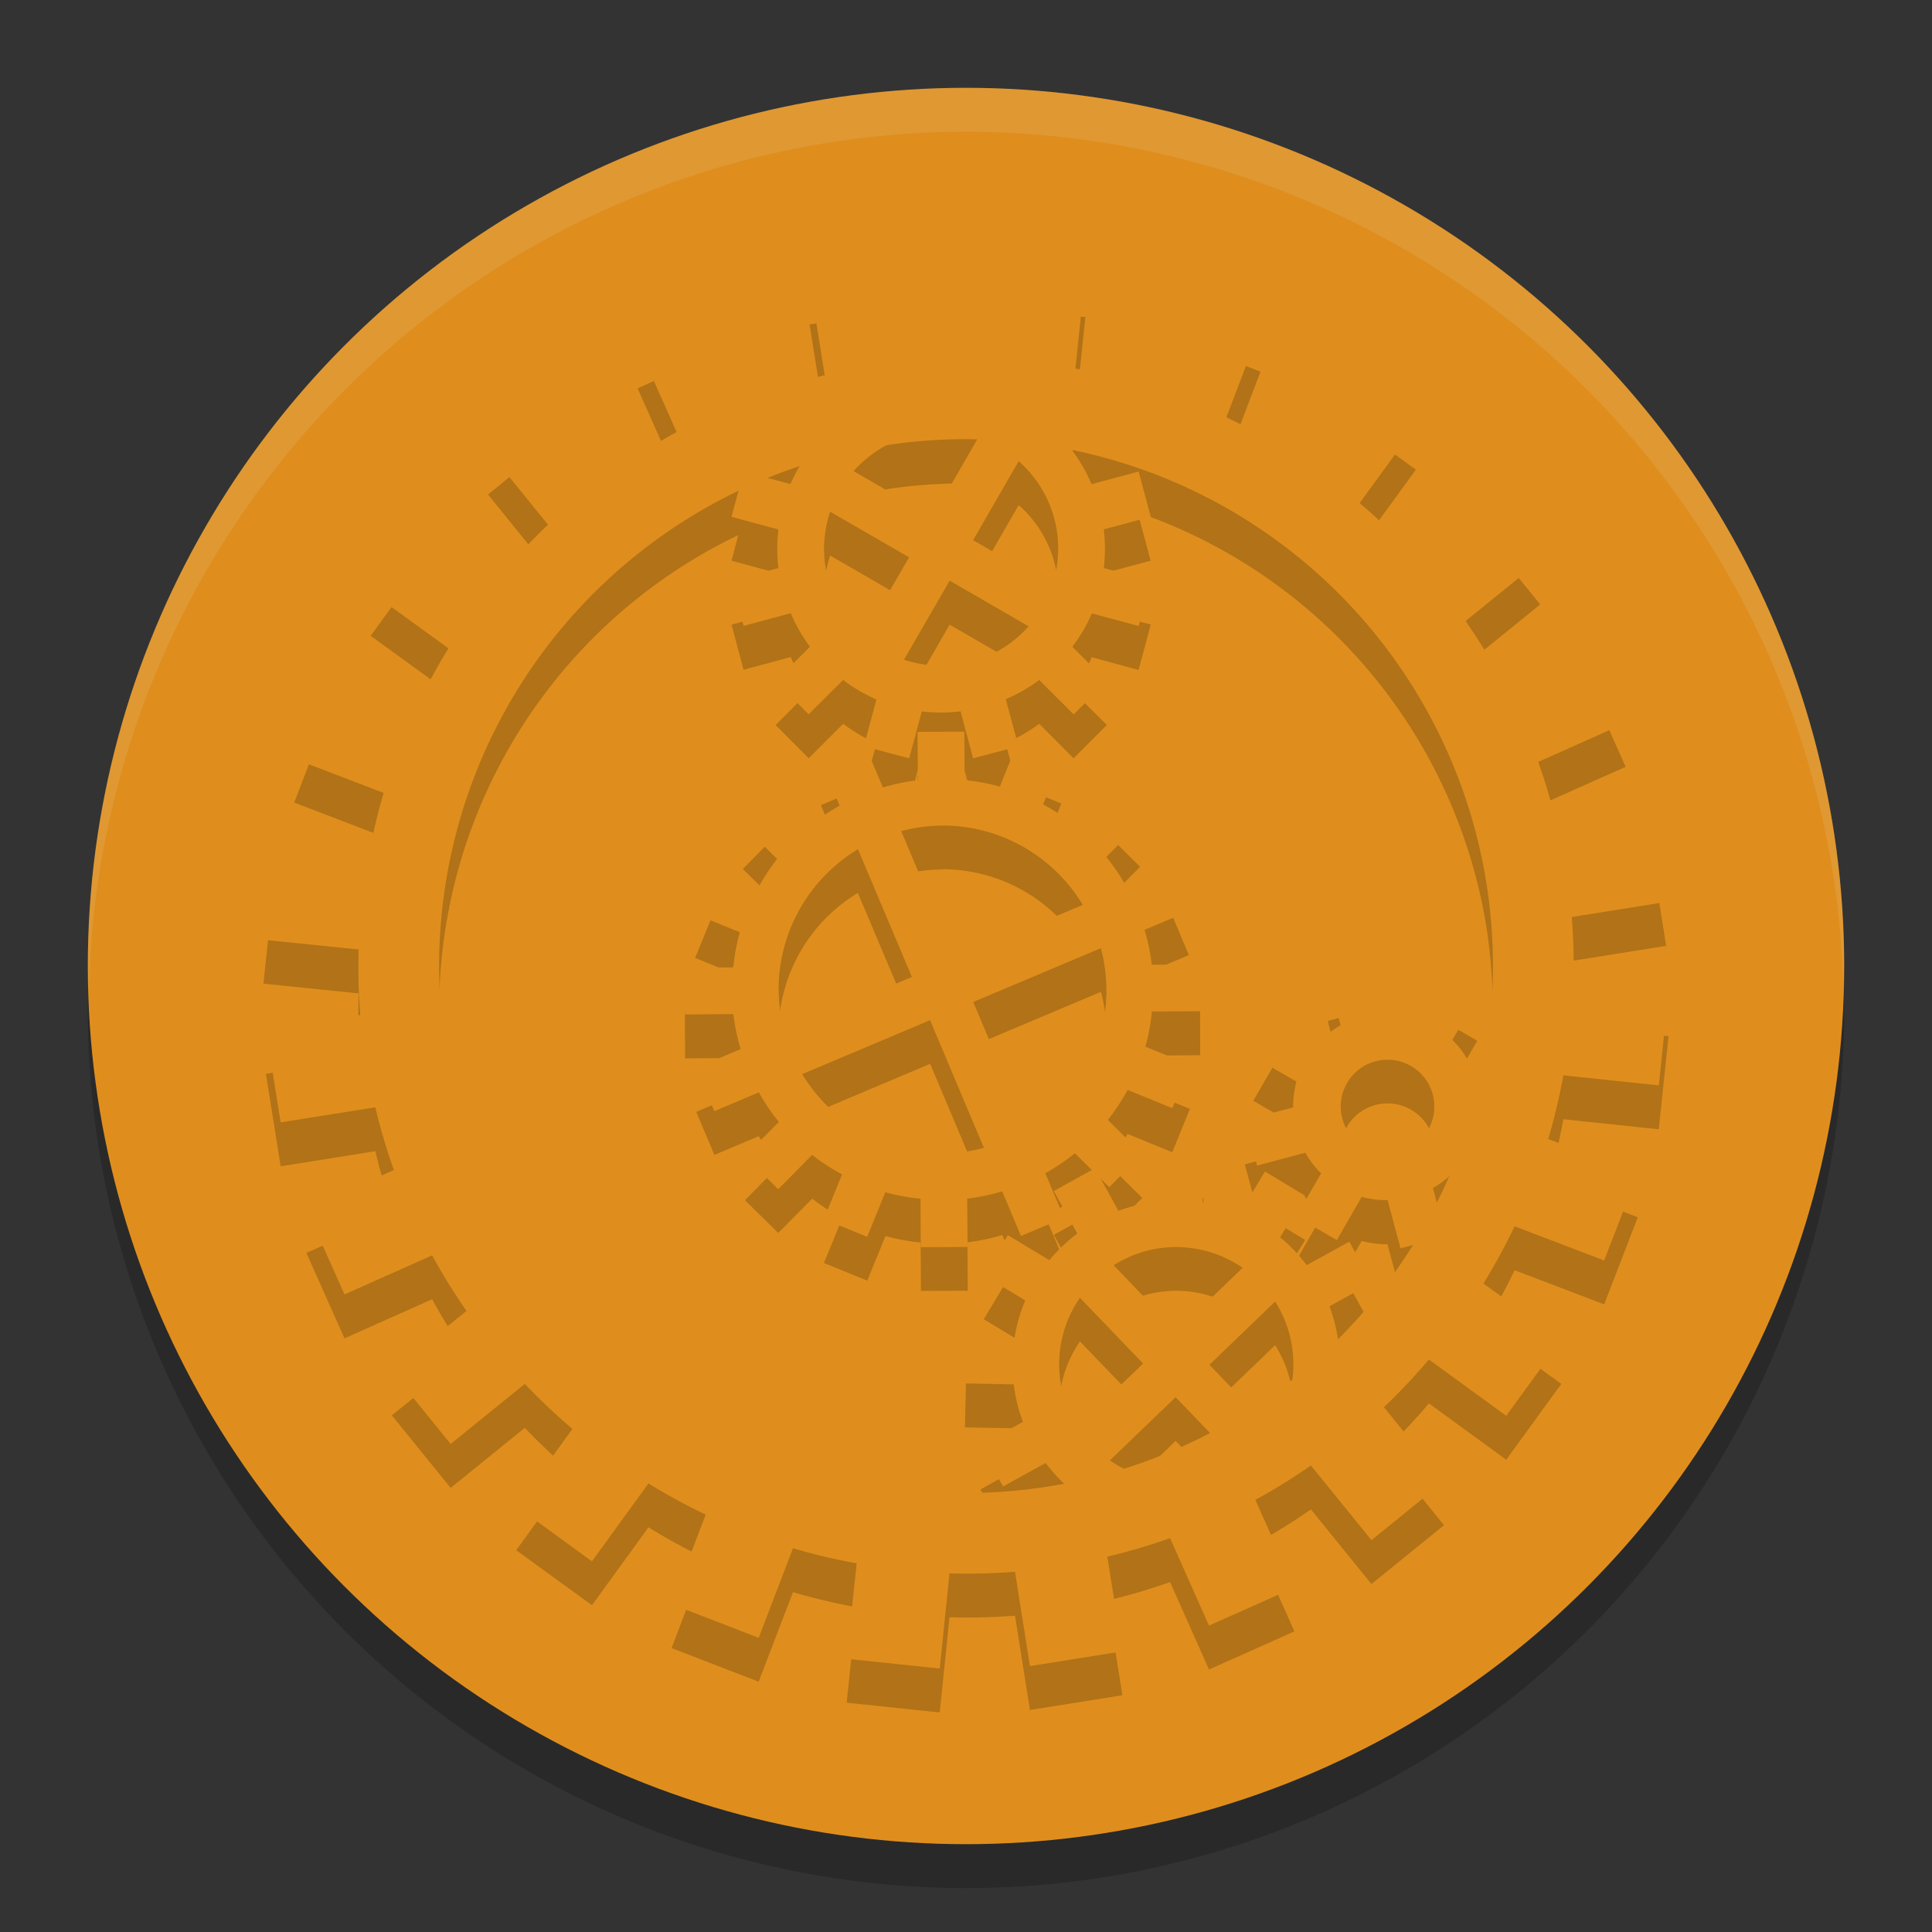 <svg xmlns="http://www.w3.org/2000/svg" width="22" height="22" version="1">
 <rect width="100%" height="100%" fill="#333333" stroke="none"/>
 <circle style="opacity:0.2" cx="11" cy="11.5" r="10"/>
 <circle style="fill:#df8e1d" cx="11" cy="11" r="10"/>
 <path style="opacity:0.2" d="M 11.299,3.5 11.188,4.584 a 6.923,6.923 0 0 0 -0.746,0.018 L 10.271,3.527 9.219,3.695 9.391,4.773 A 6.923,6.923 0 0 0 8.676,4.984 L 8.232,3.988 7.26,4.422 7.705,5.42 A 6.923,6.923 0 0 0 7.072,5.811 L 6.383,4.961 5.557,5.631 6.24,6.475 A 6.923,6.923 0 0 0 5.729,7.018 L 4.848,6.377 4.221,7.24 5.107,7.883 A 6.923,6.923 0 0 0 4.752,8.535 L 3.732,8.146 3.35,9.139 4.369,9.529 a 6.923,6.923 0 0 0 -0.172,0.725 L 3.111,10.141 3,11.201 4.084,11.312 a 6.923,6.923 0 0 0 0.018,0.746 l -1.074,0.17 0.168,1.053 1.078,-0.172 a 6.923,6.923 0 0 0 0.211,0.715 l -0.996,0.443 0.434,0.973 0.998,-0.445 a 6.923,6.923 0 0 0 0.391,0.633 l -0.85,0.689 0.67,0.826 0.844,-0.684 a 6.923,6.923 0 0 0 0.543,0.512 l -0.641,0.881 0.863,0.627 0.643,-0.887 a 6.923,6.923 0 0 0 0.652,0.355 l -0.389,1.02 0.992,0.383 0.391,-1.02 a 6.923,6.923 0 0 0 0.725,0.172 L 9.641,19.389 10.701,19.5 10.812,18.416 a 6.923,6.923 0 0 0 0.746,-0.018 l 0.17,1.074 1.053,-0.168 -0.172,-1.078 a 6.923,6.923 0 0 0 0.715,-0.211 l 0.443,0.996 0.973,-0.434 -0.445,-0.998 a 6.923,6.923 0 0 0 0.633,-0.391 l 0.689,0.85 0.826,-0.67 -0.684,-0.844 a 6.923,6.923 0 0 0 0.512,-0.543 l 0.881,0.641 0.627,-0.863 -0.887,-0.643 a 6.923,6.923 0 0 0 0.355,-0.652 l 1.02,0.389 0.383,-0.992 -1.02,-0.391 a 6.923,6.923 0 0 0 0.172,-0.725 L 18.889,12.859 19,11.799 17.916,11.688 a 6.923,6.923 0 0 0 -0.018,-0.746 L 18.973,10.771 18.805,9.719 17.727,9.891 A 6.923,6.923 0 0 0 17.516,9.176 L 18.512,8.732 18.078,7.76 17.08,8.205 A 6.923,6.923 0 0 0 16.689,7.572 L 17.539,6.883 16.869,6.057 16.025,6.74 A 6.923,6.923 0 0 0 15.482,6.229 L 16.123,5.348 15.26,4.721 14.617,5.607 A 6.923,6.923 0 0 0 13.965,5.252 L 14.354,4.232 13.361,3.85 12.971,4.869 A 6.923,6.923 0 0 0 12.246,4.697 L 12.359,3.611 Z M 11.125,5.506 10.619,6.385 9.721,5.865 A 1.333,1.333 0 0 1 10.098,5.57 6,6 0 0 1 11.125,5.506 Z m 1.088,0.125 a 6,6 0 0 1 4.713,4.926 6,6 0 0 1 -0.02,1.971 l -0.189,0.051 c -0.049,-0.086 -0.109,-0.167 -0.18,-0.236 l 0.285,-0.492 -0.463,-0.268 -0.283,0.492 c -0.096,-0.026 -0.195,-0.038 -0.295,-0.037 l -0.146,-0.549 -0.516,0.137 0.146,0.551 c -0.086,0.049 -0.165,0.109 -0.234,0.18 l -0.492,-0.285 -0.268,0.463 0.492,0.283 c -0.026,0.096 -0.038,0.195 -0.037,0.295 l -0.551,0.146 0.139,0.516 0.549,-0.146 c 0.049,0.086 0.109,0.165 0.18,0.234 l -0.283,0.492 0.461,0.268 0.285,-0.492 c 0.096,0.026 0.194,0.038 0.293,0.037 l 0.148,0.551 0.137,-0.037 a 6,6 0 0 1 -0.852,1.062 1.867,1.867 0 0 0 -0.094,-0.367 l 0.484,-0.268 -0.258,-0.467 -0.484,0.268 a 1.867,1.867 0 0 0 -0.303,-0.318 l 0.285,-0.473 -0.457,-0.275 -0.287,0.473 a 1.867,1.867 0 0 0 -0.422,-0.121 l 0.01,-0.555 -0.533,-0.01 -0.01,0.555 a 1.867,1.867 0 0 0 -0.428,0.105 l -0.205,-0.373 0.102,0.102 0.375,-0.379 -0.391,-0.387 a 2.4,2.4 0 0 0 0.223,-0.342 l 0.51,0.209 0.201,-0.494 -0.508,-0.207 a 2.4,2.4 0 0 0 0.074,-0.4 l 0.551,-0.004 -0.002,-0.533 -0.551,0.004 a 2.4,2.4 0 0 0 -0.084,-0.398 l 0.508,-0.213 -0.207,-0.492 -0.506,0.213 a 2.4,2.4 0 0 0 -0.229,-0.336 l 0.387,-0.391 -0.379,-0.375 -0.387,0.391 A 2.4,2.4 0 0 0 11.877,9.66 l 0.209,-0.51 -0.494,-0.201 -0.006,0.014 -0.135,-0.502 a 1.867,1.867 0 0 0 0.383,-0.219 l 0.391,0.393 0.379,-0.379 -0.393,-0.391 A 1.867,1.867 0 0 0 12.432,7.484 L 12.965,7.629 13.104,7.111 12.568,6.969 a 1.867,1.867 0 0 0 0,-0.441 l 0.535,-0.143 -0.139,-0.516 -0.535,0.145 a 1.867,1.867 0 0 0 -0.219,-0.381 z m -0.613,0.121 a 1.333,1.333 0 0 1 0.406,0.65 1.333,1.333 0 0 1 -0.025,0.768 L 11.082,6.65 Z m -2.494,0.057 A 1.867,1.867 0 0 0 9.002,6.012 L 8.752,5.945 A 6,6 0 0 1 9.105,5.809 Z M 8.406,6.094 8.33,6.385 8.865,6.529 a 1.867,1.867 0 0 0 0,0.439 L 8.33,7.113 8.467,7.627 9.004,7.482 a 1.867,1.867 0 0 0 0.219,0.383 L 8.832,8.256 9.209,8.635 9.602,8.242 A 1.867,1.867 0 0 0 9.98,8.465 L 9.844,8.975 9.838,8.961 9.348,9.168 9.561,9.674 A 2.4,2.4 0 0 0 9.225,9.902 L 8.832,9.516 8.459,9.895 8.85,10.281 a 2.4,2.4 0 0 0 -0.223,0.342 l -0.51,-0.209 -0.201,0.494 0.508,0.207 a 2.4,2.4 0 0 0 -0.074,0.4 l -0.551,0.004 0.002,0.533 0.551,-0.004 a 2.4,2.4 0 0 0 0.084,0.398 l -0.508,0.215 0.207,0.49 0.506,-0.213 a 2.4,2.4 0 0 0 0.229,0.336 l -0.387,0.393 0.379,0.373 0.387,-0.391 a 2.4,2.4 0 0 0 0.342,0.223 l -0.209,0.51 0.494,0.201 0.207,-0.508 a 2.4,2.4 0 0 0 0.4,0.074 l 0.004,0.551 0.533,-0.002 -0.004,-0.551 a 2.4,2.4 0 0 0 0.398,-0.084 l 0.213,0.508 0.492,-0.207 -0.213,-0.506 a 2.4,2.4 0 0 0 0.336,-0.229 L 12.436,13.822 12,14.061 l 0.268,0.486 a 1.867,1.867 0 0 0 -0.318,0.303 l -0.473,-0.285 -0.275,0.457 0.475,0.287 a 1.867,1.867 0 0 0 -0.123,0.422 L 11,15.721 l -0.012,0.533 0.557,0.01 a 1.867,1.867 0 0 0 0.104,0.428 l -0.484,0.268 0.258,0.469 0.486,-0.268 a 1.867,1.867 0 0 0 0.209,0.23 6,6 0 0 1 -0.174,0.035 A 6,6 0 0 1 5.074,12.443 6,6 0 0 1 8.406,6.094 Z M 9.453,6.326 10.352,6.846 9.834,7.746 A 1.333,1.333 0 0 1 9.43,7.094 1.333,1.333 0 0 1 9.453,6.326 Z m 1.361,0.787 0.898,0.52 A 1.333,1.333 0 0 1 11.061,8.037 1.333,1.333 0 0 1 10.295,8.012 Z M 10.938,8.6 11.08,9.135 11.568,9.006 11.385,9.457 a 2.4,2.4 0 0 0 -0.4,-0.074 l -0.004,-0.551 -0.533,0.002 0.004,0.551 a 2.4,2.4 0 0 0 -0.398,0.084 L 9.855,9.002 10.354,9.135 10.496,8.602 A 1.867,1.867 0 0 0 10.938,8.6 Z M 10.738,9.898 a 1.867,1.867 0 0 1 0.725,0.15 1.867,1.867 0 0 1 0.867,0.754 L 10.875,11.418 10.262,9.963 a 1.867,1.867 0 0 1 0.469,-0.062 1.867,1.867 0 0 1 0.004,0 z m -0.969,0.271 0.615,1.455 -1.455,0.613 a 1.867,1.867 0 0 1 -0.062,-0.469 1.867,1.867 0 0 1 -0.002,-0.008 1.867,1.867 0 0 1 0.15,-0.725 1.867,1.867 0 0 1 0.754,-0.867 z m 2.768,1.125 a 1.867,1.867 0 0 1 0.062,0.469 1.867,1.867 0 0 1 0,0.004 l 0.002,0.004 a 1.867,1.867 0 0 1 -0.15,0.725 1.867,1.867 0 0 1 -0.754,0.867 l -0.615,-1.455 z m -1.945,0.82 0.613,1.455 a 1.867,1.867 0 0 1 -0.469,0.062 1.867,1.867 0 0 1 -0.008,0.002 1.867,1.867 0 0 1 -0.725,-0.15 1.867,1.867 0 0 1 -0.867,-0.754 z m 5.207,0.451 a 0.533,0.533 0 0 1 0.535,0.533 0.533,0.533 0 0 1 -0.535,0.533 0.533,0.533 0 0 1 -0.533,-0.533 0.533,0.533 0 0 1 0.533,-0.533 z m 0.699,1.32 a 6,6 0 0 1 -0.141,0.303 l -0.043,-0.16 c 0.068,-0.038 0.126,-0.091 0.184,-0.143 z m -3.078,0.814 a 1.333,1.333 0 0 1 0.73,0.236 l -0.75,0.719 -0.719,-0.748 a 1.333,1.333 0 0 1 0.738,-0.207 z m -1.123,0.576 0.721,0.748 -0.75,0.721 a 1.333,1.333 0 0 1 -0.207,-0.738 1.333,1.333 0 0 1 0.236,-0.73 z m 2.223,0.043 a 1.333,1.333 0 0 1 0.207,0.738 1.333,1.333 0 0 1 -0.012,0.145 6,6 0 0 1 -0.467,0.334 l -0.477,-0.496 z m -1.133,1.09 0.387,0.402 a 6,6 0 0 1 -0.98,0.408 1.333,1.333 0 0 1 -0.154,-0.09 z"/>
 <path style="opacity:0.1;fill:#eff1f5" d="M 11,1 A 10,10 0 0 0 1,11 10,10 0 0 0 1.011,11.291 10,10 0 0 1 11,1.5 10,10 0 0 1 20.989,11.209 10,10 0 0 0 21,11 10,10 0 0 0 11,1 Z"/>
 <path style="fill:#df8e1d" d="M 9.347,8.668 9.561,9.174 A 2.4,2.4 0 0 0 9.224,9.402 L 8.833,9.016 8.458,9.396 8.849,9.781 a 2.4,2.4 0 0 0 -0.222,0.341 L 8.117,9.915 7.916,10.409 8.424,10.615 A 2.4,2.4 0 0 0 8.35,11.016 l -0.552,0.003 0.003,0.533 0.55,-0.004 a 2.4,2.4 0 0 0 0.083,0.398 L 7.927,12.161 8.134,12.653 8.641,12.439 A 2.4,2.4 0 0 0 8.869,12.776 l -0.387,0.391 0.38,0.375 0.386,-0.391 a 2.4,2.4 0 0 0 0.341,0.222 l -0.208,0.51 0.494,0.201 0.206,-0.508 a 2.4,2.4 0 0 0 0.401,0.074 l 0.003,0.552 0.533,-0.003 -0.004,-0.55 a 2.4,2.4 0 0 0 0.398,-0.083 l 0.214,0.508 0.491,-0.207 -0.214,-0.507 a 2.4,2.4 0 0 0 0.337,-0.228 l 0.391,0.387 0.375,-0.38 -0.391,-0.386 A 2.4,2.4 0 0 0 12.84,12.411 l 0.51,0.208 0.201,-0.494 -0.508,-0.206 a 2.4,2.4 0 0 0 0.074,-0.401 l 0.552,-0.003 -0.003,-0.533 -0.55,0.004 a 2.4,2.4 0 0 0 -0.083,-0.398 l 0.508,-0.214 -0.207,-0.491 -0.507,0.214 A 2.4,2.4 0 0 0 12.598,9.758 L 12.984,9.366 12.605,8.992 12.219,9.383 A 2.4,2.4 0 0 0 11.878,9.16 L 12.085,8.65 11.591,8.449 11.385,8.957 a 2.4,2.4 0 0 0 -0.401,-0.074 l -0.003,-0.552 -0.533,0.003 0.004,0.55 a 2.4,2.4 0 0 0 -0.398,0.083 L 9.839,8.46 Z m 0.423,1.002 0.614,1.455 -1.454,0.613 A 1.867,1.867 0 0 1 8.867,11.27 1.867,1.867 0 0 1 8.866,11.262 1.867,1.867 0 0 1 9.015,10.538 1.867,1.867 0 0 1 9.77,9.67 Z m 0.492,-0.206 a 1.867,1.867 0 0 1 0.469,-0.063 1.867,1.867 0 0 1 0.004,-6.4e-4 l 0.003,-2.4e-4 a 1.867,1.867 0 0 1 0.724,0.149 1.867,1.867 0 0 1 0.868,0.755 l -1.455,0.614 z m -1.126,2.767 1.455,-0.614 0.613,1.454 a 1.867,1.867 0 0 1 -0.469,0.063 1.867,1.867 0 0 1 -0.008,9.07e-4 1.867,1.867 0 0 1 -0.724,-0.149 1.867,1.867 0 0 1 -0.868,-0.755 z m 1.946,-0.821 1.454,-0.613 a 1.867,1.867 0 0 1 0.063,0.469 1.867,1.867 0 0 1 6.4e-4,0.004 l 2.4e-4,0.003 a 1.867,1.867 0 0 1 -0.149,0.724 1.867,1.867 0 0 1 -0.755,0.868 z"/>
 <path style="fill:#df8e1d" d="m 13.174,13.129 -0.011,0.555 a 1.867,1.867 0 0 0 -0.427,0.104 l -0.268,-0.484 -0.468,0.258 0.268,0.485 a 1.867,1.867 0 0 0 -0.318,0.303 l -0.473,-0.285 -0.276,0.457 0.474,0.286 a 1.867,1.867 0 0 0 -0.122,0.423 l -0.554,-0.011 -0.01,0.533 0.555,0.011 a 1.867,1.867 0 0 0 0.104,0.427 l -0.484,0.268 0.258,0.468 0.485,-0.268 a 1.867,1.867 0 0 0 0.303,0.318 l -0.185,0.307 a 6.4,6.4 0 0 0 1.51,-0.427 1.333,1.333 0 0 1 -0.167,0.009 1.333,1.333 0 0 1 -0.73,-0.236 l 0.749,-0.72 0.674,0.701 a 6.4,6.4 0 0 0 1.699,-1.299 l -0.517,-0.01 a 1.867,1.867 0 0 0 -0.104,-0.427 l 0.484,-0.268 -0.258,-0.468 -0.485,0.268 a 1.867,1.867 0 0 0 -0.303,-0.318 l 0.285,-0.473 -0.457,-0.276 -0.286,0.474 a 1.867,1.867 0 0 0 -0.423,-0.122 l 0.011,-0.554 -0.533,-0.01 z m 0.246,1.072 a 1.333,1.333 0 0 1 0.73,0.236 l -0.749,0.72 -0.72,-0.749 a 1.333,1.333 0 0 1 0.739,-0.208 z m -1.123,0.577 0.72,0.749 -0.749,0.72 A 1.333,1.333 0 0 1 12.061,15.508 1.333,1.333 0 0 1 12.297,14.778 Z m 2.223,0.043 a 1.333,1.333 0 0 1 0.208,0.739 1.333,1.333 0 0 1 -0.236,0.73 l -0.72,-0.749 z"/>
 <path style="fill:#df8e1d" d="m 15.634,10.988 -0.516,0.137 0.148,0.55 c -0.086,0.049 -0.166,0.109 -0.235,0.18 l -0.493,-0.284 -0.267,0.461 0.492,0.284 c -0.026,0.096 -0.039,0.194 -0.037,0.294 l -0.55,0.148 0.139,0.515 0.549,-0.147 c 0.049,0.086 0.109,0.166 0.18,0.235 l -0.284,0.493 0.463,0.267 0.283,-0.492 c 0.096,0.026 0.195,0.039 0.295,0.037 l 0.147,0.549 0.516,-0.137 -0.147,-0.55 c 0.086,-0.049 0.165,-0.109 0.234,-0.18 l 0.493,0.284 0.267,-0.461 -0.492,-0.284 c 0.026,-0.096 0.04,-0.194 0.039,-0.294 L 17.405,12.445 17.266,11.93 16.718,12.077 c -0.049,-0.086 -0.109,-0.166 -0.18,-0.235 l 0.284,-0.493 -0.463,-0.267 -0.283,0.492 c -0.096,-0.026 -0.195,-0.039 -0.295,-0.037 l -0.147,-0.549 z m 0.166,1.079 a 0.533,0.533 0 0 1 0.533,0.533 0.533,0.533 0 0 1 -0.533,0.533 0.533,0.533 0 0 1 -0.533,-0.533 0.533,0.533 0 0 1 0.533,-0.533 z"/>
 <path style="fill:#df8e1d" d="m 11,4.6 a 6.4,6.4 0 0 0 -1.985,0.324 l 0.208,0.208 A 1.867,1.867 0 0 0 9.001,5.512 L 8.468,5.37 8.33,5.885 l 0.534,0.144 a 1.867,1.867 0 0 0 0,0.44 L 8.329,6.612 8.468,7.127 9.004,6.983 A 1.867,1.867 0 0 0 9.223,7.365 L 8.831,7.756 9.208,8.134 9.601,7.743 a 1.867,1.867 0 0 0 0.379,0.222 l -0.143,0.533 0.516,0.137 0.144,-0.534 a 1.867,1.867 0 0 0 0.441,-0.001 l 0.143,0.535 0.516,-0.137 -0.144,-0.536 a 1.867,1.867 0 0 0 0.381,-0.219 l 0.392,0.392 0.378,-0.378 -0.393,-0.392 a 1.867,1.867 0 0 0 0.222,-0.38 L 12.966,7.128 13.104,6.611 12.569,6.469 a 1.867,1.867 0 0 0 0,-0.441 L 13.104,5.885 12.966,5.37 12.43,5.513 A 1.867,1.867 0 0 0 12.211,5.132 L 12.546,4.797 A 6.4,6.4 0 0 0 11.914,4.673 l -0.081,0.081 a 1.867,1.867 0 0 0 -0.183,-0.121 6.4,6.4 0 0 0 -0.649,-0.033 z m -0.232,0.317 a 1.333,1.333 0 0 1 0.371,0.068 l -0.52,0.9 -0.899,-0.52 a 1.333,1.333 0 0 1 0.652,-0.404 1.333,1.333 0 0 1 0.396,-0.044 z m 0.832,0.334 a 1.333,1.333 0 0 1 0.405,0.652 1.333,1.333 0 0 1 -0.025,0.767 l -0.899,-0.519 0.519,-0.9 z m -2.147,0.576 0.899,0.519 -0.519,0.9 A 1.333,1.333 0 0 1 9.429,6.594 1.333,1.333 0 0 1 9.453,5.827 Z m 1.361,0.785 0.899,0.52 a 1.333,1.333 0 0 1 -0.652,0.404 1.333,1.333 0 0 1 -0.767,-0.024 l 0.52,-0.9 z"/>
 <path style="fill:#df8e1d" d="M 11.299,3 11.188,4.084 a 6.923,6.923 0 0 0 -0.746,0.018 L 10.271,3.027 9.219,3.195 9.391,4.273 A 6.923,6.923 0 0 0 8.676,4.484 L 8.232,3.488 7.26,3.922 7.705,4.92 A 6.923,6.923 0 0 0 7.072,5.311 L 6.383,4.461 5.557,5.131 6.24,5.975 A 6.923,6.923 0 0 0 5.729,6.518 L 4.848,5.877 4.221,6.74 5.107,7.383 A 6.923,6.923 0 0 0 4.752,8.035 L 3.732,7.646 3.35,8.639 4.369,9.029 A 6.923,6.923 0 0 0 4.197,9.754 L 3.111,9.641 3,10.701 4.084,10.812 a 6.923,6.923 0 0 0 0.018,0.746 l -1.074,0.17 0.168,1.053 1.078,-0.172 a 6.923,6.923 0 0 0 0.211,0.715 l -0.996,0.443 0.434,0.973 0.998,-0.445 a 6.923,6.923 0 0 0 0.391,0.633 l -0.85,0.689 0.67,0.826 0.844,-0.684 a 6.923,6.923 0 0 0 0.543,0.512 l -0.641,0.881 0.863,0.627 0.643,-0.887 a 6.923,6.923 0 0 0 0.652,0.355 l -0.389,1.02 0.992,0.383 0.391,-1.02 a 6.923,6.923 0 0 0 0.725,0.172 L 9.641,18.889 10.701,19 10.812,17.916 a 6.923,6.923 0 0 0 0.746,-0.018 l 0.17,1.074 1.053,-0.168 -0.172,-1.078 a 6.923,6.923 0 0 0 0.715,-0.211 l 0.443,0.996 0.973,-0.434 -0.445,-0.998 a 6.923,6.923 0 0 0 0.633,-0.391 l 0.689,0.85 0.826,-0.67 -0.684,-0.844 a 6.923,6.923 0 0 0 0.512,-0.543 l 0.881,0.641 0.627,-0.863 -0.887,-0.643 a 6.923,6.923 0 0 0 0.355,-0.652 l 1.02,0.389 0.383,-0.992 -1.02,-0.391 a 6.923,6.923 0 0 0 0.172,-0.725 L 18.889,12.359 19,11.299 17.916,11.188 a 6.923,6.923 0 0 0 -0.018,-0.746 L 18.973,10.271 18.805,9.219 17.727,9.391 A 6.923,6.923 0 0 0 17.516,8.676 L 18.512,8.232 18.078,7.26 17.08,7.705 A 6.923,6.923 0 0 0 16.689,7.072 L 17.539,6.383 16.869,5.557 16.025,6.24 A 6.923,6.923 0 0 0 15.482,5.729 L 16.123,4.848 15.26,4.221 14.617,5.107 A 6.923,6.923 0 0 0 13.965,4.752 L 14.354,3.732 13.361,3.35 12.971,4.369 a 6.923,6.923 0 0 0 -0.725,-0.172 l 0.113,-1.086 z m -0.045,2.006 a 6,6 0 0 1 5.672,5.051 6,6 0 0 1 -4.982,6.869 6,6 0 0 1 -6.869,-4.982 6,6 0 0 1 4.982,-6.869 6,6 0 0 1 1.197,-0.068 z"/>
</svg>
